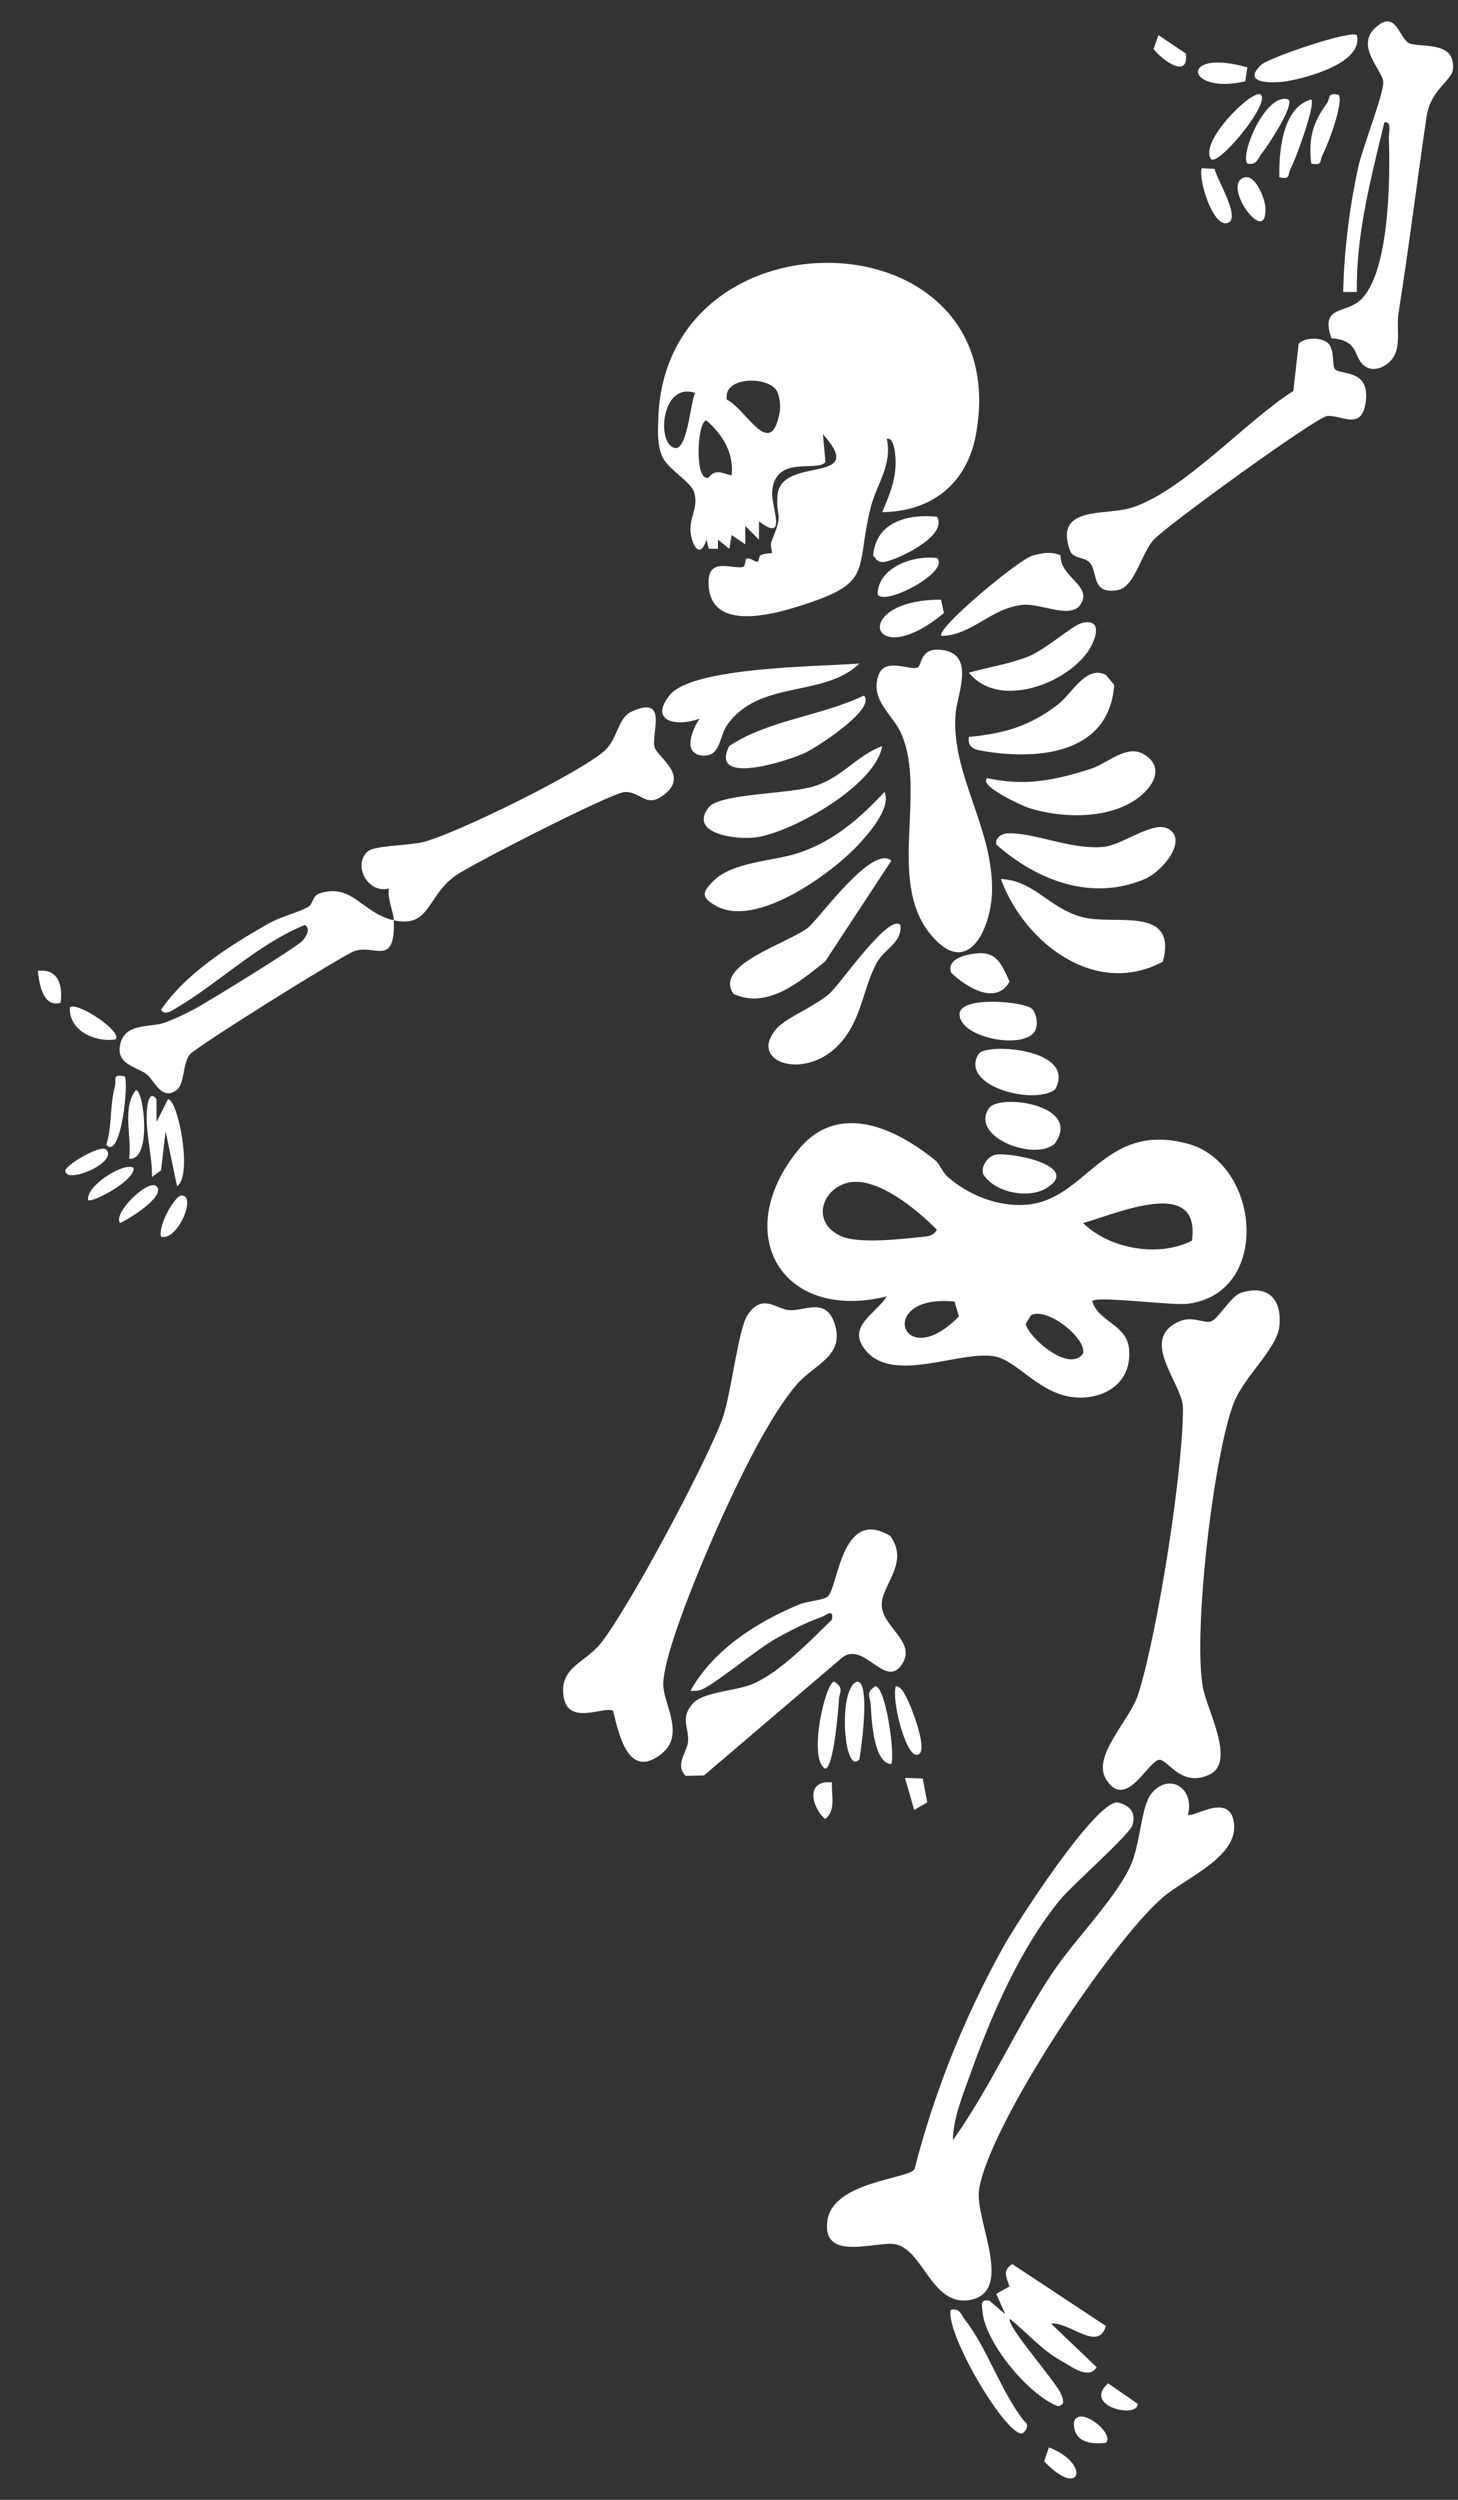 <svg width="21" height="36" viewBox="0 0 21 36" fill="none" xmlns="http://www.w3.org/2000/svg">
<rect x="0" y="0" width="21" height="36" fill="#333333" stroke="none"/>
<g clip-path="url(#clip0_637_1679)">
<path d="M9.482 6.019C9.476 6.201 9.464 6.391 9.535 6.566C9.611 6.755 9.952 6.933 9.999 7.093C10.058 7.292 9.947 7.436 9.944 7.608C9.941 7.811 10.078 8.09 10.175 7.771L10.209 7.903H10.34L10.341 7.772L10.505 7.903L10.538 7.706L10.734 7.838L10.735 7.574L10.931 7.772L10.932 7.508C11.35 7.823 11.105 7.309 11.122 7.078C11.164 6.543 11.779 6.805 11.89 6.653L11.852 6.253C12.526 6.999 11.227 6.544 11.197 7.148C11.179 7.497 11.291 7.361 11.113 7.793C11.086 7.859 11.128 7.956 11.12 7.962C11.105 7.973 11.02 7.963 10.956 7.996C10.931 8.01 10.929 8.081 10.919 8.085C10.868 8.105 10.809 8.016 10.748 8.049C10.731 8.058 10.741 8.16 10.695 8.167C10.512 8.194 10.166 8.007 10.209 8.459C10.269 9.088 11.132 8.848 11.52 8.726C12.599 8.387 12.312 8.23 12.541 7.308C12.622 6.979 12.855 6.701 12.773 6.319C12.858 6.301 12.879 6.443 12.888 6.5C12.936 6.832 12.833 7.076 12.707 7.375C13.421 7.368 13.928 6.963 14.057 6.256C14.636 3.078 9.591 2.929 9.482 6.019ZM9.716 6.451C9.452 6.387 9.526 5.495 10.011 5.659C9.944 5.798 9.901 6.495 9.716 6.451ZM10.537 6.847C10.404 6.815 10.307 6.748 10.207 6.877C9.995 6.95 10.042 6.054 10.175 6.056C10.407 6.252 10.576 6.532 10.537 6.847ZM11.232 5.926C11.104 6.653 10.749 5.89 10.469 5.756C10.41 5.434 11.012 5.408 11.177 5.61C11.226 5.67 11.246 5.845 11.232 5.926Z" fill="white"/>
<path d="M17.099 16.468C15.886 16.15 15.656 17.286 14.776 17.35C14.369 17.379 13.958 17.213 13.657 16.955C13.573 16.883 13.533 16.759 13.472 16.711C12.883 16.233 12.064 15.862 11.497 16.561C10.514 17.771 11.261 19.041 12.773 18.669C12.611 18.929 12.173 19.107 12.479 19.459C12.882 19.922 13.82 19.45 14.314 19.531C14.658 19.588 14.977 20.095 15.503 20.125C15.934 20.149 16.306 19.896 16.262 19.427C16.23 19.07 15.812 19.035 15.731 18.735C15.817 18.66 16.883 18.805 17.113 18.775C18.321 18.616 18.151 16.744 17.099 16.468ZM12.098 17.795C11.677 17.59 11.843 17.108 12.229 17.029C12.638 16.945 13.218 17.426 13.495 17.711C13.432 17.806 13.369 17.803 13.269 17.814C12.964 17.845 12.35 17.918 12.098 17.795ZM13.749 18.744L13.812 18.957C12.986 19.805 12.601 18.627 13.749 18.744ZM15.599 19.493C15.401 19.773 14.823 19.271 14.773 19.067L14.851 18.939C15.088 18.819 15.658 19.281 15.599 19.493ZM17.168 17.867C16.691 18.11 15.984 17.99 15.6 17.613C16.09 17.478 17.299 16.931 17.168 17.867Z" fill="white"/>
<path d="M16.751 27.322C16.005 27.961 14.254 30.587 14.102 31.529C14.033 31.957 14.623 33.001 13.972 33.121C13.417 33.223 13.298 32.386 12.888 32.318C12.614 32.272 11.835 32.58 11.917 31.982C11.995 31.414 13.082 31.382 13.172 31.239C13.455 30.13 13.892 29.046 14.447 28.045C14.64 27.696 15.761 25.959 16.091 25.956C16.267 25.994 16.365 26.094 16.312 26.282C16.273 26.419 15.443 27.147 15.272 27.355C14.694 28.055 14.276 29.026 13.972 29.879C13.868 30.17 13.728 30.51 13.725 30.82C14.264 30.064 14.641 29.193 15.151 28.422C15.468 27.944 16.026 27.391 16.268 26.903C16.431 26.574 16.428 26.025 16.582 25.832C16.833 25.519 17.207 25.744 17.111 26.131C17.169 26.196 17.694 25.805 17.77 26.232C17.86 26.732 17.082 27.038 16.751 27.322Z" fill="white"/>
<path d="M18.427 19.099C18.395 19.423 17.913 19.825 17.765 20.217C17.475 20.989 17.183 23.503 17.325 24.298C17.383 24.624 17.803 25.373 17.424 25.554C17.006 25.754 16.816 25.322 16.692 25.343C16.529 25.372 16.217 26.073 15.934 25.628C15.718 25.288 16.277 24.778 16.397 24.391C16.675 23.5 17.038 21.202 17.039 20.279C17.04 19.927 16.393 19.298 16.98 19.032C17.177 18.943 17.342 19.065 17.443 19.029C17.554 18.989 17.728 18.661 17.881 18.615C18.268 18.498 18.466 18.712 18.427 19.099Z" fill="white"/>
<path d="M11.489 19.923C11.092 20.372 10.648 21.299 10.394 21.86C10.181 22.329 9.503 23.894 9.556 24.31C9.591 24.594 9.851 24.992 9.532 25.253C9.053 25.642 8.915 24.981 8.831 24.639C8.72 24.557 8.184 24.865 8.118 24.433C8.053 24.013 8.424 23.947 8.647 23.672C9.047 23.178 10.188 21.04 10.408 20.422C10.535 20.062 10.631 19.141 10.769 18.935C10.982 18.618 11.177 18.851 11.364 18.867C11.586 18.886 11.893 18.673 12.021 19.061C12.173 19.524 11.733 19.647 11.489 19.923Z" fill="white"/>
<path d="M14.289 12.824C14.282 13.326 13.975 14.068 13.459 13.52C12.738 12.755 13.361 11.443 12.982 10.566C12.865 10.296 12.531 10.087 12.65 9.731C12.745 9.45 13.119 9.67 13.221 9.61C13.278 9.577 13.254 9.342 13.522 9.356C14.065 9.383 13.792 9.985 13.766 10.255C13.681 11.124 14.302 11.899 14.289 12.824Z" fill="white"/>
<path d="M12.975 23.99C12.741 24.3 12.441 23.636 12.132 23.869L10.14 25.568L9.876 25.574C9.714 25.417 9.898 25.229 9.91 25.084C9.928 24.879 9.792 24.754 9.972 24.54C10.125 24.358 10.599 24.359 10.859 24.243C11.248 24.069 11.678 23.622 11.983 23.324C12.009 23.156 11.907 23.261 11.819 23.292C11.614 23.363 11.384 23.482 11.193 23.587C10.905 23.745 10.28 24.269 10.097 24.335C10.046 24.354 9.997 24.351 9.945 24.348C10.279 23.756 10.892 23.365 11.505 23.108C11.623 23.058 11.854 23.045 11.918 22.995C12.075 22.877 12.11 21.692 12.822 22.119C13.11 22.509 12.684 22.835 12.7 23.125C12.717 23.445 13.227 23.656 12.975 23.99Z" fill="white"/>
<path d="M20.927 0.999C20.912 1.16 20.604 1.292 20.547 1.68C20.408 2.626 20.293 3.563 20.143 4.51C20.114 4.695 20.165 4.885 20.106 5.068C20.043 5.263 19.777 5.403 19.625 5.245C19.494 5.109 19.564 4.903 19.177 4.871C19.026 4.434 19.319 4.507 19.538 4.365C20.022 4.051 20.024 2.533 20.004 1.992C20 1.912 20.053 1.746 19.939 1.762C19.748 2.562 19.529 3.377 19.543 4.205H19.346C19.36 3.604 19.435 2.998 19.563 2.409C19.624 2.125 19.921 1.38 19.924 1.188C19.927 1.024 19.518 0.677 19.803 0.406C20.116 0.109 20.149 0.576 20.31 0.628C20.488 0.686 20.966 0.59 20.927 0.999Z" fill="white"/>
<path d="M5.672 13.253C5.695 13.939 5.389 13.591 5.101 13.698C4.919 13.766 2.819 15.077 2.733 15.187C2.625 15.323 2.665 15.614 2.537 15.703C2.324 15.852 2.222 15.557 2.115 15.473C1.965 15.355 1.652 15.334 1.737 15.018C1.816 14.728 2.172 14.8 2.373 14.727C2.515 14.676 2.647 14.611 2.781 14.542C2.97 14.444 4.281 13.636 4.356 13.549C4.41 13.486 4.482 13.377 4.39 13.32C3.715 13.596 3.151 14.155 2.551 14.509C2.489 14.546 2.371 14.636 2.32 14.541C2.677 14.016 3.307 13.621 3.853 13.308C4.048 13.196 4.279 13.15 4.442 13.058C4.503 13.024 4.508 12.897 4.596 12.868C5.075 12.708 5.213 13.152 5.672 13.253Z" fill="white"/>
<path d="M9.521 11.475C9.3 11.62 9.222 11.399 8.999 11.406C8.817 11.411 6.814 12.436 6.571 12.603C6.142 12.899 6.203 13.369 5.672 13.253C5.668 13.125 5.576 12.95 5.602 12.795C5.286 12.877 5.073 12.436 5.305 12.256C5.408 12.176 5.882 12.178 6.096 12.126C6.558 12.012 8.394 11.111 8.72 10.8C8.894 10.634 8.904 10.336 9.092 10.25C9.636 9.999 9.374 10.563 9.429 10.762C9.471 10.913 9.966 11.182 9.521 11.475Z" fill="white"/>
<path d="M19.675 5.751C19.632 6.219 19.336 5.978 19.119 5.99C18.966 5.999 16.801 7.571 16.618 7.771C16.432 7.976 16.346 8.461 16.089 8.5C15.713 8.557 15.818 8.243 15.697 8.103C15.623 8.019 15.453 8.048 15.411 7.929C15.177 7.275 15.923 7.43 16.294 7.313C17.041 7.08 17.949 6.059 18.629 5.63L18.705 4.948C18.798 4.855 19.044 4.853 19.134 4.948C19.226 5.045 19.183 5.265 19.227 5.316C19.302 5.403 19.714 5.313 19.675 5.751Z" fill="white"/>
<path d="M16.75 13.848C15.784 14.369 14.757 13.586 14.416 12.659C14.92 12.678 15.136 13.128 15.662 13.223C16.132 13.307 16.953 13.069 16.75 13.848Z" fill="white"/>
<path d="M16.488 12.659C15.723 12.982 14.942 12.684 14.35 12.162C14.331 12.07 14.421 12.007 14.507 12.002C14.874 11.979 15.424 12.242 15.895 12.196C16.179 12.168 16.621 11.803 16.838 11.942C17.107 12.113 16.735 12.555 16.488 12.659Z" fill="white"/>
<path d="M12.378 9.555C11.876 10.051 10.929 9.781 10.471 10.445C10.356 10.613 10.38 10.906 10.111 10.88C9.829 10.852 9.967 10.507 10.077 10.348C9.765 10.469 9.336 10.4 9.645 10.012C9.974 9.598 11.83 9.601 12.378 9.555Z" fill="white"/>
<path d="M12.838 12.395L11.884 13.847C11.519 14.135 11.061 14.537 10.566 14.314C10.263 13.886 11.391 13.575 11.651 13.348C11.82 13.2 12.567 12.158 12.838 12.395Z" fill="white"/>
<path d="M12.355 12.173C11.963 12.59 10.891 13.367 10.316 13.047C10.092 12.922 10.114 12.85 10.272 12.69C10.551 12.407 11.135 12.406 11.509 12.281C12.007 12.114 12.387 11.785 12.74 11.404C12.841 11.636 12.511 12.006 12.355 12.173Z" fill="white"/>
<path d="M16.344 11.525C15.921 11.802 15.273 11.782 14.812 11.633C14.742 11.611 14.086 11.319 14.219 11.206C14.768 11.325 15.179 11.239 15.7 11.076C15.954 10.997 16.232 10.703 16.49 10.871C16.8 11.074 16.576 11.373 16.344 11.525Z" fill="white"/>
<path d="M12.627 13.867C12.411 14.267 12.41 14.754 12.019 15.105C11.527 15.547 10.767 15.277 11.194 14.803C11.325 14.657 11.739 14.492 11.948 14.308C12.104 14.171 12.801 13.15 12.969 13.32C12.997 13.577 12.74 13.659 12.627 13.867Z" fill="white"/>
<path d="M12.706 10.744C12.612 11.316 11.401 11.987 10.893 12.058C10.614 12.097 9.917 12.012 10.204 11.631C10.359 11.423 11.359 11.441 11.735 11.32C12.144 11.187 12.329 10.887 12.706 10.744Z" fill="white"/>
<path d="M15.139 33.463L15.795 34.09C15.68 34.277 15.435 34.08 15.292 34.002C15 33.841 14.802 33.599 14.548 33.396C14.477 33.473 15.212 34.303 15.282 34.475C15.314 34.554 15.345 34.635 15.236 34.651C14.815 34.49 14.196 33.743 14.152 33.297C14.142 33.2 14.114 33.104 14.251 33.132L14.481 33.33L14.349 33.034L14.54 32.927C14.496 32.791 14.433 32.7 14.58 32.605L15.928 33.496C15.819 33.88 15.393 33.425 15.139 33.463Z" fill="white"/>
<path d="M16.048 9.864C15.977 10.875 14.918 10.953 14.12 10.808C14.006 10.788 13.936 10.74 13.955 10.612C14.462 10.565 14.83 10.458 15.235 10.148C15.442 9.989 15.641 9.576 15.927 9.718L16.048 9.864Z" fill="white"/>
<path d="M15.568 8.698C15.428 8.927 14.996 8.684 14.731 8.71C14.274 8.756 13.997 9.151 13.562 9.158C13.453 9.076 14.666 8.059 14.874 8.001C15.008 7.964 15.142 7.937 15.275 7.998C15.27 8.318 15.732 8.43 15.568 8.698Z" fill="white"/>
<path d="M11.591 10.844C11.329 10.964 10.209 11.322 10.504 10.743C11.07 10.368 11.822 10.313 12.443 10.017C12.627 10.213 11.745 10.773 11.591 10.844Z" fill="white"/>
<path d="M15.665 9.389C15.327 9.867 14.368 10.207 13.956 9.687C14.238 9.607 14.536 9.564 14.809 9.455C15.066 9.352 15.444 9.007 15.581 8.973C15.893 8.894 15.787 9.216 15.665 9.389Z" fill="white"/>
<path d="M15.197 15.69C14.881 15.924 13.811 15.633 14.096 15.177C14.197 15.015 15.523 15.098 15.197 15.69Z" fill="white"/>
<path d="M15.189 16.473C14.89 16.727 13.959 16.368 14.247 15.956C14.393 15.748 15.604 15.907 15.189 16.473Z" fill="white"/>
<path d="M18.522 1.171C18.323 1.202 17.876 1.207 18.163 0.936C18.276 0.828 19.465 0.427 19.543 0.507C19.64 0.902 18.829 1.123 18.522 1.171Z" fill="white"/>
<path d="M14.912 14.837C14.771 15.127 13.824 14.953 13.821 14.607C13.819 14.336 14.74 14.423 14.859 14.524C14.927 14.583 14.956 14.748 14.912 14.837Z" fill="white"/>
<path d="M14.711 35.046C14.464 35.032 13.622 33.615 13.693 33.264C13.829 33.234 13.842 33.335 13.904 33.414C14.216 33.812 14.425 34.459 14.756 34.872C14.847 34.929 14.748 35.048 14.711 35.046Z" fill="white"/>
<path d="M15.069 17.112C14.816 17.268 14.319 17.176 14.16 16.906C14.127 16.794 14.229 16.655 14.33 16.631C14.537 16.584 15.599 16.787 15.069 17.112Z" fill="white"/>
<path d="M2.55 17.083L2.385 16.291L2.32 16.853L2.189 16.951C2.195 16.608 2.077 16.275 2.123 15.926C2.135 15.835 2.172 15.719 2.254 15.829L2.255 16.158L2.419 15.83C2.563 15.831 2.78 16.931 2.55 17.083Z" fill="white"/>
<path d="M12.729 8.093C12.642 8.101 12.624 8.057 12.576 7.999C12.616 7.517 13.078 7.397 13.496 7.442C13.662 7.729 12.885 8.078 12.729 8.093Z" fill="white"/>
<path d="M14.541 14.136C14.345 14.487 13.911 14.213 13.698 14.006C13.632 13.798 13.931 13.742 14.074 13.729C14.363 13.701 14.433 13.904 14.541 14.136Z" fill="white"/>
<path d="M13.595 8.829C12.526 9.715 12.23 8.633 13.554 8.636L13.595 8.829Z" fill="white"/>
<path d="M12.641 8.563C12.641 8.169 13.159 7.992 13.495 8.036C13.692 8.226 12.758 8.729 12.641 8.563Z" fill="white"/>
<path d="M17.441 2.289C17.268 2.033 18.063 1.256 18.163 1.366C18.289 1.504 17.538 2.406 17.441 2.289Z" fill="white"/>
<path d="M18.591 2.425C18.541 2.517 18.597 2.588 18.427 2.554C18.418 2.19 18.47 1.545 18.886 1.432C18.952 1.506 18.66 2.298 18.591 2.425Z" fill="white"/>
<path d="M12.083 24.48C12.077 24.6 12.007 25.47 11.885 25.47C11.634 25.328 11.889 24.22 12.016 24.217C12.165 24.312 12.089 24.368 12.083 24.48Z" fill="white"/>
<path d="M18.177 2.205C18.115 2.283 18.103 2.386 17.966 2.355C17.856 2.226 18.232 1.325 18.557 1.432C18.647 1.52 18.258 2.104 18.177 2.205Z" fill="white"/>
<path d="M12.377 25.338C12.151 25.582 12.066 24.305 12.345 24.217C12.54 24.212 12.406 25.185 12.377 25.338Z" fill="white"/>
<path d="M12.838 25.404C12.578 25.392 12.553 24.753 12.541 24.547C12.534 24.432 12.461 24.378 12.608 24.283C12.754 24.287 12.893 25.245 12.838 25.404Z" fill="white"/>
<path d="M19.051 2.227C19.001 2.319 19.056 2.389 18.886 2.355C18.845 1.994 18.905 1.777 19.11 1.489C19.166 1.412 19.112 1.327 19.28 1.366C19.359 1.468 19.124 2.092 19.051 2.227Z" fill="white"/>
<path d="M17.669 3.214C17.464 3.254 17.257 2.58 17.309 2.422L17.497 2.432C17.497 2.538 17.903 3.169 17.669 3.214Z" fill="white"/>
<path d="M13.199 25.271C13.033 25.264 12.837 24.455 12.904 24.282C12.999 24.298 13.031 24.404 13.071 24.477C13.116 24.559 13.406 25.28 13.199 25.271Z" fill="white"/>
<path d="M17.966 0.97L17.936 1.171C17.077 1.372 16.97 0.687 17.966 0.97Z" fill="white"/>
<path d="M1.86 16.687C1.904 16.38 1.752 15.954 1.958 15.698C2.071 15.698 2.195 16.72 1.86 16.687Z" fill="white"/>
<path d="M1.662 14.969C1.372 15.013 0.992 14.847 1.005 14.508C1.101 14.412 1.782 14.864 1.662 14.969Z" fill="white"/>
<path d="M17.934 2.554C18.089 2.522 18.22 2.866 18.226 2.99C18.253 3.59 17.565 2.63 17.934 2.554Z" fill="white"/>
<path d="M1.531 16.488C1.616 16.215 1.579 15.928 1.654 15.651C1.684 15.538 1.606 15.467 1.794 15.499C1.861 15.565 1.742 16.717 1.531 16.488Z" fill="white"/>
<path d="M16.616 0.706L16.685 0.506L17.079 0.77C17.129 1.145 16.741 0.871 16.616 0.706Z" fill="white"/>
<path d="M15.039 35.444L15.108 35.245C15.717 35.477 15.566 36.002 15.039 35.444Z" fill="white"/>
<path d="M1.925 16.82C1.944 17.004 1.319 17.331 1.268 17.281C1.242 17.069 1.799 16.725 1.925 16.82Z" fill="white"/>
<path d="M15.928 35.179C15.701 35.207 15.458 35.165 15.468 34.883C15.534 34.622 16.064 35.046 15.928 35.179Z" fill="white"/>
<path d="M2.32 17.809C2.271 17.668 2.509 17.22 2.616 17.217C2.836 17.211 2.56 17.876 2.32 17.809Z" fill="white"/>
<path d="M1.729 17.612C1.62 17.473 2.139 16.969 2.254 17.084C2.399 17.229 1.824 17.575 1.729 17.612Z" fill="white"/>
<path d="M16.387 34.618C16.389 34.836 15.587 34.655 15.96 34.322L16.387 34.618Z" fill="white"/>
<path d="M0.941 16.852C0.997 16.741 1.458 16.482 1.53 16.555C1.71 16.739 0.929 17.071 0.941 16.852Z" fill="white"/>
<path d="M11.884 26.196C11.678 26.011 11.608 25.627 11.983 25.669C11.97 25.847 12.049 26.067 11.884 26.196Z" fill="white"/>
<path d="M0.873 14.441C0.621 14.513 0.565 14.176 0.545 13.98C0.843 13.95 0.905 14.19 0.873 14.441Z" fill="white"/>
<path d="M13.356 25.956L13.167 26.065L13.035 25.604L13.29 25.612L13.356 25.956Z" fill="white"/>
</g>
<defs>
<clipPath id="clip0_637_1679">
<rect width="20.385" height="35.385" fill="white" transform="translate(0.545 0.308)"/>
</clipPath>
</defs>
</svg>
